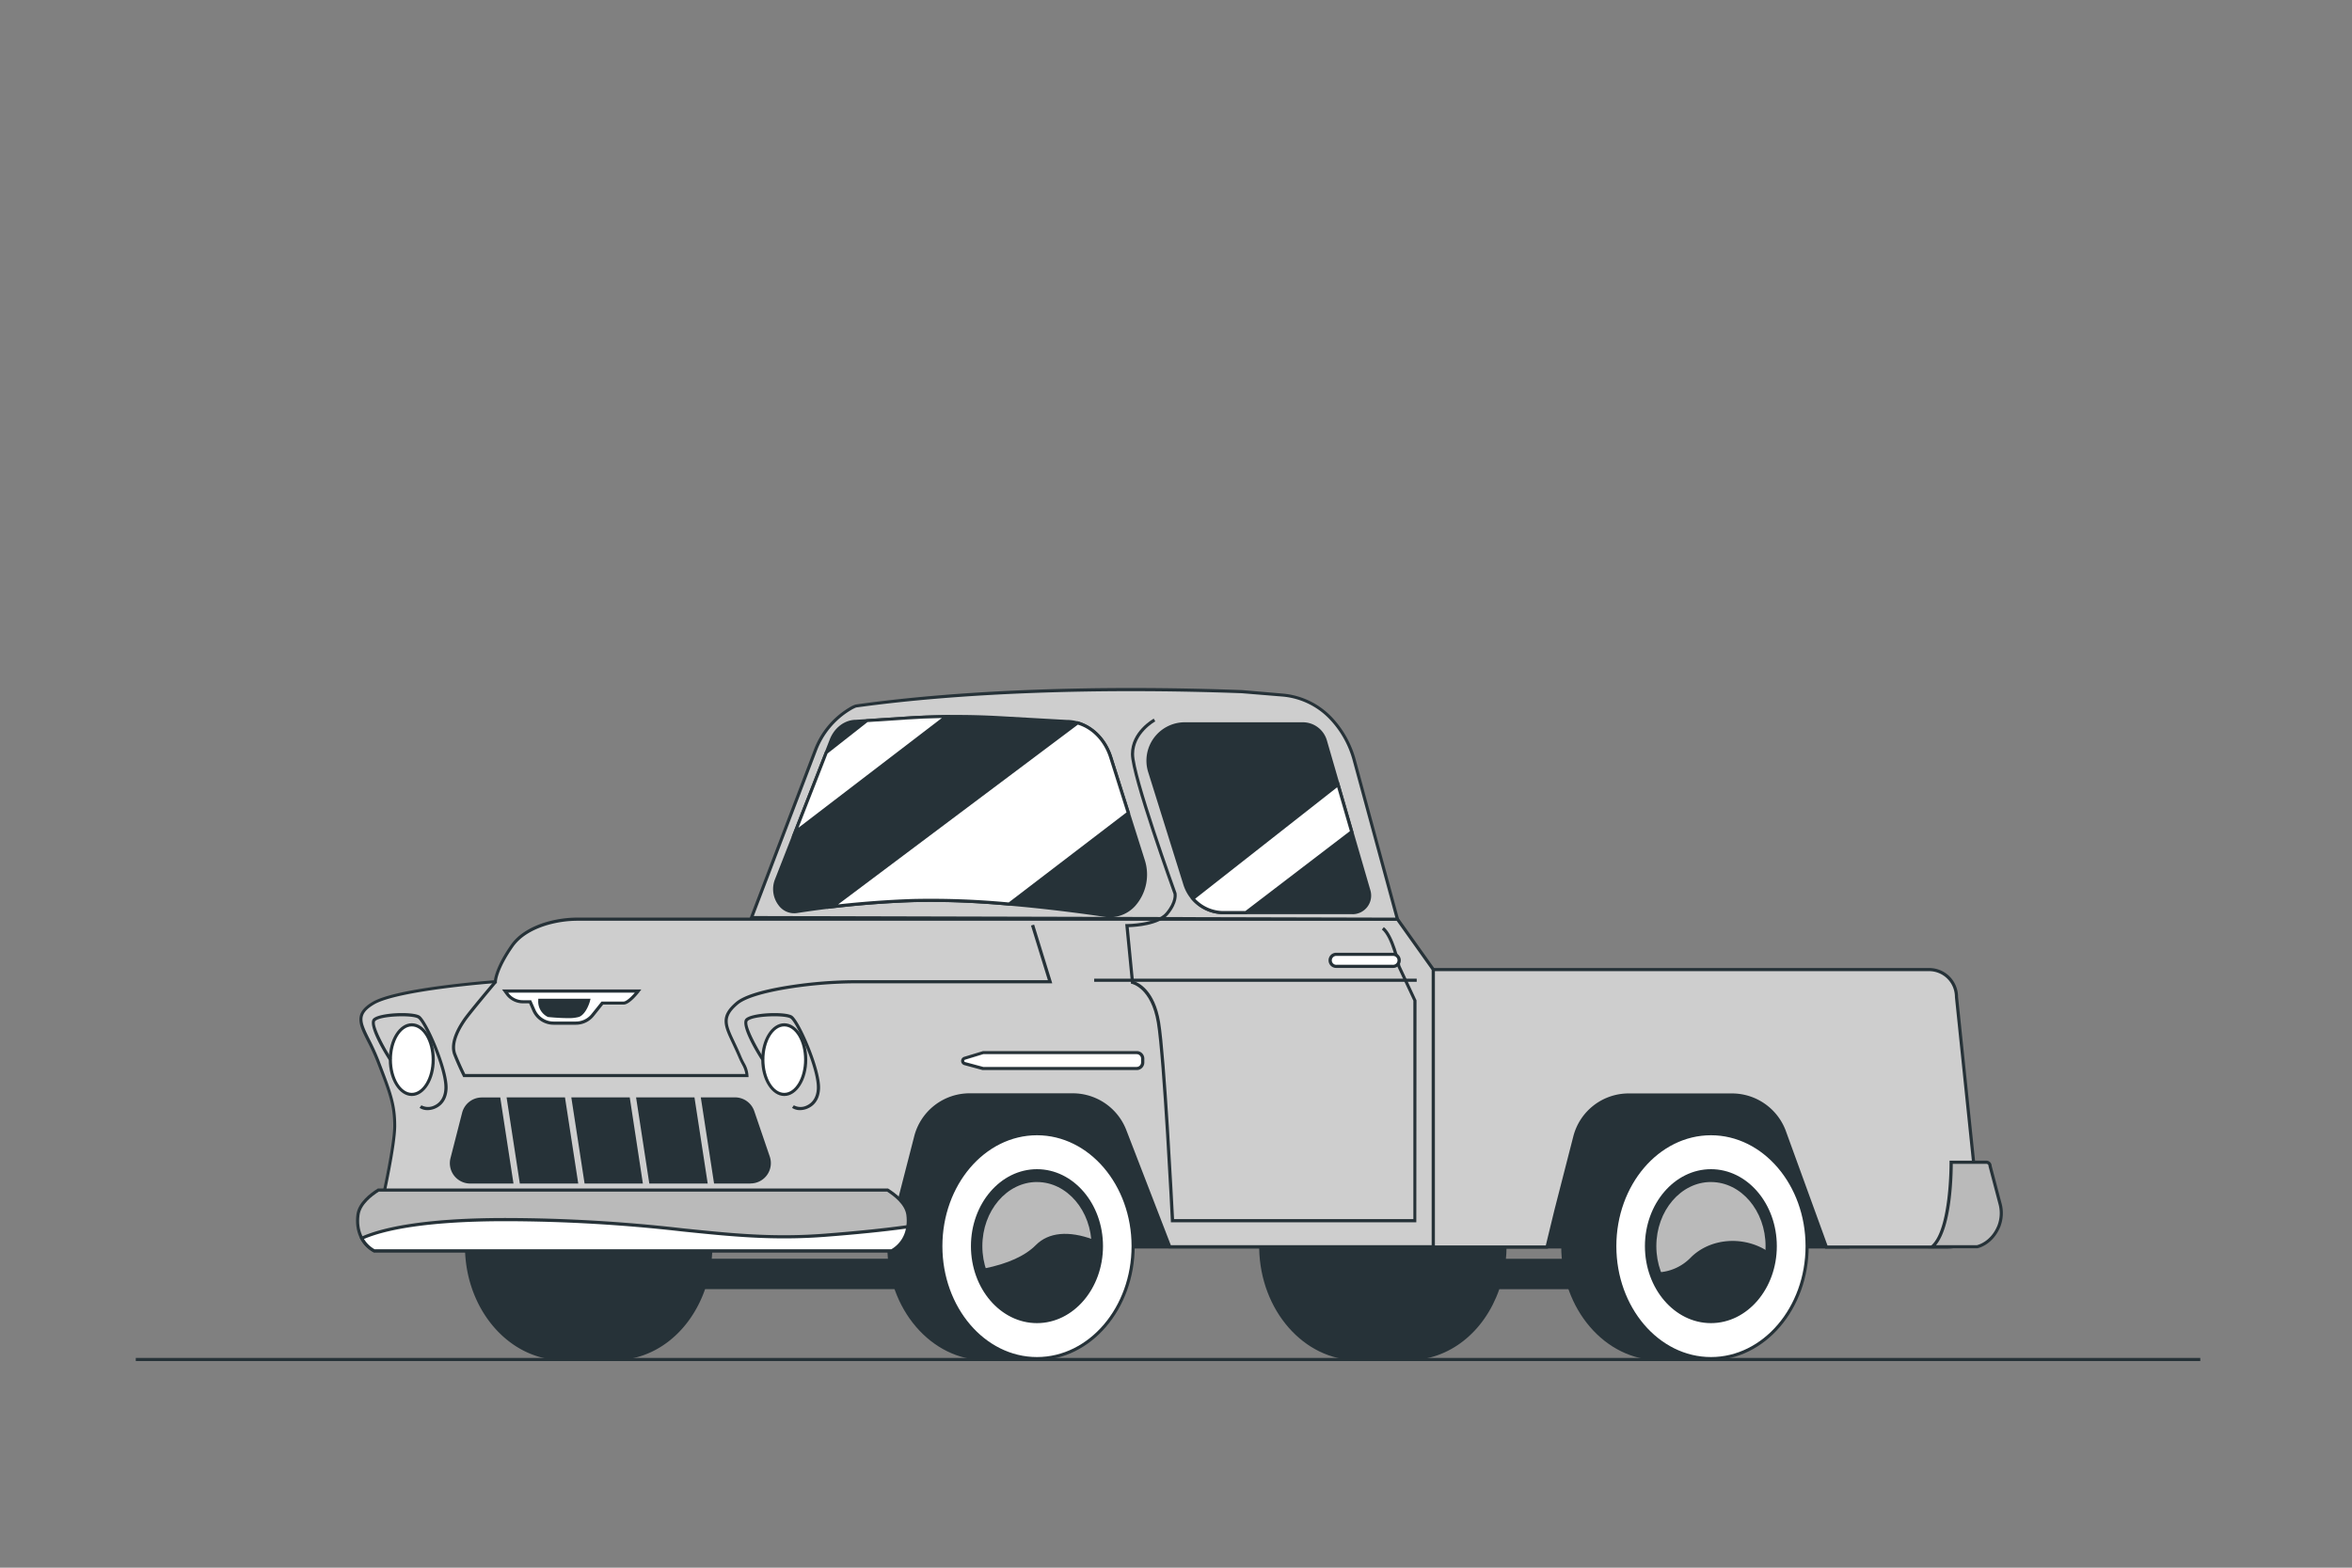 <svg xmlns="http://www.w3.org/2000/svg" viewBox="0 0 750 500"><rect x="0" y="0" width="750" height="500" fill="#808080" stroke="none"/><g id="freepik--Floor--inject-2"><rect x="43.3" y="433.1" width="658.32" height="1" style="fill:#263238"></rect></g><g id="freepik--pick-up-truck--inject-2"><path d="M589.27,397.7V333.61H269.44V397.7H402c.11,19.7,13.79,35.62,30.65,35.62h16.56c12.93,0,24-9.37,28.49-22.63H550V402H479.65c.15-1.4.23-2.83.24-4.28Z" style="fill:#263238"></path><path d="M449.24,433.82H432.68c-16.92,0-30.8-15.93-31.15-35.62H268.94V333.11H589.77V398.2H480.39c0,1.09-.09,2.19-.19,3.28h70.33v9.71H478.09C473.28,425,462,433.82,449.24,433.82ZM269.94,397.2H402.52v.5c.11,19.37,13.64,35.12,30.15,35.12h16.56c12.42,0,23.42-8.75,28-22.29l.11-.34h72.16v-7.71H479.09l.06-.55c.15-1.41.23-2.83.24-4.23v-.5H588.77V334.11H269.94Z" style="fill:#263238"></path><path d="M226.65,397.45c0-19.81-13.73-35.87-30.66-35.87H179.43c-16.93,0-30.66,16.06-30.66,35.87s13.73,35.87,30.66,35.87H196c12.93,0,24-9.37,28.49-22.63h72.3V402H226.4A42.1,42.1,0,0,0,226.65,397.45Z" style="fill:#263238"></path><path d="M196,433.82H179.43c-17.18,0-31.16-16.31-31.16-36.37s14-36.37,31.16-36.37H196c17.18,0,31.16,16.31,31.16,36.37,0,1.3-.07,2.65-.2,4h70.33v9.71H224.84C220,425,208.74,433.82,196,433.82Zm-16.56-71.74c-16.63,0-30.16,15.87-30.16,35.37s13.53,35.37,30.16,35.37H196c12.42,0,23.42-8.75,28-22.29l.12-.34h72.15v-7.71H225.84l.06-.55a40.9,40.9,0,0,0,.25-4.48c0-19.5-13.53-35.37-30.16-35.37Z" style="fill:#263238"></path><path d="M344.77,397.45c0-12.67-5.62-23.8-14.1-30.19v-5.68H314.11c-16.93,0-30.66,16.06-30.66,35.87s13.73,35.87,30.66,35.87h16.56v-5.68C339.15,421.25,344.77,410.12,344.77,397.45Z" style="fill:#263238"></path><path d="M331.17,433.82H314.11c-17.18,0-31.16-16.31-31.16-36.37s14-36.37,31.16-36.37h17.06V367c8.83,6.75,14.1,18.11,14.1,30.43s-5.27,23.68-14.1,30.43Zm-17.06-71.74C297.48,362.08,284,378,284,397.45s13.53,35.37,30.16,35.37h16.06v-5.43l.19-.15c8.71-6.55,13.91-17.69,13.91-29.79s-5.2-23.24-13.91-29.79l-.19-.15v-5.43Z" style="fill:#263238"></path><ellipse cx="330.67" cy="397.45" rx="30.66" ry="35.87" style="fill:#fff"></ellipse><path d="M330.67,433.82c-17.19,0-31.16-16.31-31.16-36.37s14-36.37,31.16-36.37,31.16,16.31,31.16,36.37S347.85,433.82,330.67,433.82Zm0-71.74c-16.64,0-30.16,15.87-30.16,35.37s13.52,35.37,30.16,35.37,30.16-15.86,30.16-35.37S347.3,362.08,330.67,362.08Z" style="fill:#263238"></path><ellipse cx="330.67" cy="397.45" rx="20.55" ry="24.05" style="fill:#263238"></ellipse><path d="M330.67,422c-11.61,0-21.06-11-21.06-24.55s9.45-24.55,21.06-24.55,21.05,11,21.05,24.55S342.27,422,330.67,422Zm0-48.1c-11.06,0-20.06,10.57-20.06,23.55s9,23.55,20.06,23.55,20.05-10.57,20.05-23.55S341.72,373.9,330.67,373.9Z" style="fill:#263238"></path><ellipse cx="330.67" cy="397.45" rx="17.91" ry="20.96" style="fill:#bababa"></ellipse><path d="M330.67,418.91c-10.16,0-18.42-9.63-18.42-21.46S320.51,376,330.67,376s18.41,9.63,18.41,21.46S340.82,418.91,330.67,418.91Zm0-41.92c-9.6,0-17.42,9.18-17.42,20.46s7.82,20.46,17.42,20.46,17.41-9.18,17.41-20.46S340.27,377,330.67,377Z" style="fill:#263238"></path><path d="M559.69,397.45c0-12.67-5.62-23.8-14.1-30.19v-5.68H529c-16.94,0-30.66,16.06-30.66,35.87s13.72,35.87,30.66,35.87h16.56v-5.68C554.07,421.25,559.69,410.12,559.69,397.45Z" style="fill:#263238"></path><path d="M546.09,433.82H529c-17.18,0-31.16-16.31-31.16-36.37s14-36.37,31.16-36.37h17.06V367c8.83,6.75,14.1,18.11,14.1,30.43s-5.27,23.68-14.1,30.43ZM529,362.08c-16.63,0-30.16,15.87-30.16,35.37S512.4,432.82,529,432.82h16.06v-5.43l.19-.15c8.71-6.55,13.91-17.69,13.91-29.79s-5.2-23.24-13.91-29.79l-.19-.15v-5.43Z" style="fill:#263238"></path><ellipse cx="545.59" cy="397.45" rx="30.66" ry="35.87" style="fill:#fff"></ellipse><path d="M545.59,433.82c-17.19,0-31.17-16.31-31.17-36.37s14-36.37,31.17-36.37,31.16,16.31,31.16,36.37S562.77,433.82,545.59,433.82Zm0-71.74c-16.64,0-30.17,15.87-30.17,35.37s13.53,35.37,30.17,35.37,30.16-15.86,30.16-35.37S562.22,362.08,545.59,362.08Z" style="fill:#263238"></path><ellipse cx="545.59" cy="397.45" rx="20.55" ry="24.05" style="fill:#263238"></ellipse><path d="M545.59,422c-11.61,0-21.06-11-21.06-24.55S534,372.9,545.59,372.9s21,11,21,24.55S557.19,422,545.59,422Zm0-48.1c-11.06,0-20.06,10.57-20.06,23.55s9,23.55,20.06,23.55,20-10.57,20-23.55S556.64,373.9,545.59,373.9Z" style="fill:#263238"></path><ellipse cx="545.59" cy="397.45" rx="17.91" ry="20.96" style="fill:#bababa"></ellipse><path d="M545.59,418.91c-10.16,0-18.42-9.63-18.42-21.46S535.43,376,545.59,376,564,385.62,564,397.45,555.74,418.91,545.59,418.91Zm0-41.92c-9.61,0-17.42,9.18-17.42,20.46s7.81,20.46,17.42,20.46S563,408.73,563,397.45,555.19,377,545.59,377Z" style="fill:#263238"></path><path d="M286,385.92l6-23.37a17.75,17.75,0,0,1,17.18-13.31h32.94a17.73,17.73,0,0,1,16.54,11.34L373,397.63h84.07V309.24l-11.44-16.07H184.47a35,35,0,0,0-10.9,1.65c-3.69,1.2-7.76,3.27-10.22,6.78C158,309.27,158,313.1,158,313.1s-31.32,2.3-39,6.9-2.3,8.43,1.53,18.39,5.36,13.8,5.36,20.7-4.59,26.83-4.59,26.83H286" style="fill:#CECECE"></path><path d="M457.56,398.13H372.65L358.2,360.76a17.34,17.34,0,0,0-16.07-11H309.19a17.23,17.23,0,0,0-16.69,12.93l-6.12,23.75H120.68l.14-.61c0-.2,4.58-20,4.58-26.72s-1.48-10.53-5.08-19.88l-.25-.64a69.09,69.09,0,0,0-3-6.52c-2.67-5.31-4.44-8.82,1.66-12.48,7.28-4.37,34.85-6.63,38.78-6.94.16-1.25,1-5,5.41-11.32,2.14-3.05,5.66-5.39,10.47-7a35.6,35.6,0,0,1,11.06-1.67H445.88l11.68,16.41Zm-84.22-1h83.22V309.4l-11.2-15.73H184.47a34.84,34.84,0,0,0-10.75,1.62c-4.59,1.51-7.95,3.73-10,6.6-5.17,7.39-5.27,11.17-5.27,11.21v.46l-.46,0c-.31,0-31.28,2.34-38.76,6.83-5.3,3.18-4,5.68-1.28,11.17a71.1,71.1,0,0,1,3,6.61l.24.64c3.65,9.48,5.15,13.4,5.15,20.24,0,6.28-3.68,22.87-4.47,26.33H285.61l5.92-23a18.24,18.24,0,0,1,17.66-13.68h32.94a18.32,18.32,0,0,1,17,11.66Z" style="fill:#263238"></path><path d="M457.06,309.24v88.49h36.25l2.87-11.81,6-23.37a17.74,17.74,0,0,1,17.17-13.31h33a17.75,17.75,0,0,1,16.54,11.34l13.53,37.15h38.89a9.85,9.85,0,0,0,9.84-9.84L623.88,318a8.71,8.71,0,0,0-8.71-8.71Z" style="fill:#CECECE"></path><path d="M621.28,398.23H582l-13.65-37.48a17.35,17.35,0,0,0-16.07-11h-33a17.22,17.22,0,0,0-16.68,12.93l-6,23.37-3,12.19H456.56V308.74H615.17a9.22,9.22,0,0,1,9.21,9.21l7.24,69.88A10.37,10.37,0,0,1,621.28,398.23Zm-38.54-1h38.54a9.35,9.35,0,0,0,9.34-9.34L623.38,318a8.23,8.23,0,0,0-8.21-8.26H457.56v87.49h35.36l2.78-11.43,6-23.38a18.22,18.22,0,0,1,17.65-13.68h33a18.33,18.33,0,0,1,17,11.66Z" style="fill:#263238"></path><path d="M238.69,343.53l-2.52,0H147.72l-.14-.27s-1.49-2.91-3-6.72c-1.71-4.28,1.87-9.65,3.05-11.42,1.53-2.29,9.65-11.9,10-12.3l.76.64c-.09.1-8.43,10-9.93,12.22-1.11,1.66-4.47,6.7-2.95,10.49,1.24,3.09,2.44,5.57,2.84,6.36h87.84l1.49,0a8.66,8.66,0,0,0-1-2.85,27.08,27.08,0,0,1-1.2-2.46c-.71-1.66-1.4-3.12-2-4.4-2.73-5.76-4.1-8.66,1.16-13.18,2.43-2.1,8-3.88,16.7-5.28a138.87,138.87,0,0,1,22.32-1.74h60.49l-5.39-17.43,1-.29,5.78,18.72H273.63a139.2,139.2,0,0,0-22.16,1.72c-8.35,1.36-13.95,3.11-16.21,5.06-4.68,4-3.57,6.36-.91,12,.61,1.29,1.31,2.76,2,4.44a24.1,24.1,0,0,0,1.16,2.37,8.71,8.71,0,0,1,1.16,3.84Z" style="fill:#263238"></path><ellipse cx="250.08" cy="337.96" rx="6.83" ry="11.1" style="fill:#fff"></ellipse><path d="M250.08,349.56c-4,0-7.33-5.2-7.33-11.6s3.29-11.6,7.33-11.6,7.33,5.2,7.33,11.6S254.12,349.56,250.08,349.56Zm0-22.2c-3.49,0-6.33,4.75-6.33,10.6s2.84,10.6,6.33,10.6,6.33-4.76,6.33-10.6S253.57,327.36,250.08,327.36Z" style="fill:#263238"></path><path d="M255.12,354.07a4.46,4.46,0,0,1-2.56-.73l.58-.82a4.48,4.48,0,0,0,4.25,0c1.86-.9,3-2.8,3.08-5.34.29-6.18-6.54-21.29-8.47-22.39s-11.91-.8-13.53.82c-.94.94,2,7,5.2,12.06l-.84.54c-1.68-2.64-7-11.37-5.06-13.31s12.35-2.34,14.73-1,9.26,17.1,9,23.3c-.19,4-2.36,5.58-3.64,6.2A6.25,6.25,0,0,1,255.12,354.07Z" style="fill:#263238"></path><ellipse cx="131.31" cy="337.96" rx="6.83" ry="11.1" style="fill:#fff"></ellipse><path d="M131.31,349.56c-4,0-7.33-5.2-7.33-11.6s3.29-11.6,7.33-11.6,7.33,5.2,7.33,11.6S135.35,349.56,131.31,349.56Zm0-22.2c-3.49,0-6.33,4.75-6.33,10.6s2.84,10.6,6.33,10.6,6.33-4.76,6.33-10.6S134.8,327.36,131.31,327.36Z" style="fill:#263238"></path><path d="M136.35,354.07a4.46,4.46,0,0,1-2.56-.73l.58-.82a4.51,4.51,0,0,0,4.25,0c1.86-.9,3-2.8,3.08-5.34.29-6.18-6.54-21.29-8.47-22.39s-11.91-.79-13.53.82c-.94.94,2,7,5.2,12.06l-.84.54c-1.68-2.64-7-11.37-5.06-13.31s12.35-2.34,14.73-1,9.26,17.1,9,23.3c-.19,4-2.36,5.58-3.64,6.2A6.25,6.25,0,0,1,136.35,354.07Z" style="fill:#263238"></path><polygon points="166.19 376.98 183.8 376.98 179.73 350.53 162.12 350.53 166.19 376.98" style="fill:#263238"></polygon><path d="M184.39,377.48H165.76L161.54,350h18.62Zm-17.77-1h16.6L179.3,351H162.71Z" style="fill:#263238"></path><polygon points="200.38 350.53 182.77 350.53 186.84 376.98 204.45 376.98 200.38 350.53" style="fill:#263238"></polygon><path d="M205,377.48H186.41L182.18,350h18.63Zm-17.76-1h16.59L200,351h-16.6Z" style="fill:#263238"></path><path d="M159.09,350.53h-5.45a6,6,0,0,0-5.8,4.5l-3.7,14.48a6,6,0,0,0,5.8,7.47h13.22Z" style="fill:#263238"></path><path d="M163.74,377.48h-13.8a6.49,6.49,0,0,1-6.29-8.09l3.71-14.48a6.48,6.48,0,0,1,6.28-4.88h5.88ZM153.64,351a5.48,5.48,0,0,0-5.31,4.13l-3.71,14.48a5.48,5.48,0,0,0,5.32,6.84h12.63L158.66,351Z" style="fill:#263238"></path><polygon points="221.02 350.53 203.41 350.53 207.48 376.98 225.09 376.98 221.02 350.53" style="fill:#263238"></polygon><path d="M225.67,377.48H207.05L202.83,350h18.62Zm-17.76-1h16.6L220.59,351H204Z" style="fill:#263238"></path><path d="M245,369.07l-4.94-14.49a6,6,0,0,0-5.66-4.05H224.06L228.13,377h11.19A6,6,0,0,0,245,369.07Z" style="fill:#263238"></path><path d="M239.32,377.48H227.7L223.47,350h10.92a6.48,6.48,0,0,1,6.13,4.39l4.94,14.48a6.48,6.48,0,0,1-6.14,8.58Zm-10.76-1h10.76a5.48,5.48,0,0,0,5.19-7.25l-4.93-14.48a5.49,5.49,0,0,0-5.19-3.72h-9.75Z" style="fill:#263238"></path><path d="M289.51,387.46c-.47-3.7-4.43-6.61-6.5-7.9H120.65c-2.06,1.29-6,4.2-6.5,7.9-.64,5,1.3,9.33,5.17,11.48h165C288.22,396.79,290.16,392.48,289.51,387.46Z" style="fill:#bababa"></path><path d="M284.48,399.44H119.19l-.12-.06c-4.06-2.26-6.08-6.74-5.41-12,.49-3.84,4.43-6.82,6.73-8.25l.12-.08H283.16l.12.08c2.3,1.43,6.24,4.41,6.73,8.25h0c.67,5.25-1.35,9.73-5.41,12Zm-165-1H284.22c3.62-2.07,5.41-6.14,4.8-10.92h0c-.43-3.37-4-6.09-6.15-7.46H120.8c-2.17,1.37-5.72,4.09-6.15,7.46C114,392.3,115.83,396.37,119.45,398.44Z" style="fill:#263238"></path><rect x="348.91" y="312.14" width="102.85" height="1" style="fill:#263238"></rect><path d="M445.62,293.17l-13.81-50.83a31.08,31.08,0,0,0-7.38-13.18h0A24.1,24.1,0,0,0,409,221.7l-12.89-1.1c-50.4-1.86-93.37.42-123.13,4.56h0a9.15,9.15,0,0,0-1.94,1,26.1,26.1,0,0,0-11,13.2l-20.36,53.35Z" style="fill:#CECECE"></path><path d="M446.27,293.67h-.65l-206.7-.52,20.61-54a26.68,26.68,0,0,1,11.23-13.45,9,9,0,0,1,2.09-1C306.24,220,350,218.4,396.1,220.1L409,221.21a24.54,24.54,0,0,1,15.77,7.61,31.69,31.69,0,0,1,7.51,13.39Zm-205.9-1.51,204.59.51-13.63-50.2a30.57,30.57,0,0,0-7.27-13,23.55,23.55,0,0,0-15.13-7.31L396,221.1c-46-1.7-89.72-.08-123,4.55a10.55,10.55,0,0,0-1.75.89,25.68,25.68,0,0,0-10.8,13Z" style="fill:#263238"></path><path d="M247.58,280.58,265,236c1.42-3.62,4.52-5.94,7.94-5.94l15.62-1a243.78,243.78,0,0,1,30.1-.16l21.34,1.2c6.31,0,12,4.58,14.15,11.48l10.37,32.76a14.7,14.7,0,0,1-3,14.28h0a10.31,10.31,0,0,1-9.07,3.36c-11.49-1.69-39.79-5.45-61.37-4.73a310.42,310.42,0,0,0-37.08,3.5C249.22,291.47,245.56,285.75,247.58,280.58Z" style="fill:#263238"></path><path d="M353.94,292.56a11.07,11.07,0,0,1-1.51-.11c-11.22-1.66-39.66-5.45-61.28-4.73a311.85,311.85,0,0,0-37,3.49,6.15,6.15,0,0,1-5.82-2.4,8.49,8.49,0,0,1-1.19-8.41l17.46-44.57c1.49-3.8,4.79-6.26,8.4-6.26l15.59-1a246.74,246.74,0,0,1,30.16-.16l21.33,1.2h0c6.48,0,12.35,4.76,14.59,11.83L365,274.16A15.14,15.14,0,0,1,362,288.93,11,11,0,0,1,353.94,292.56Zm-57.14-5.93c20.75,0,45.49,3.31,55.78,4.83a9.85,9.85,0,0,0,8.64-3.21,14.13,14.13,0,0,0,2.86-13.79L353.71,241.7c-2.11-6.66-7.6-11.13-13.67-11.13l-21.37-1.2a244.79,244.79,0,0,0-30,.16l-15.61,1a8.29,8.29,0,0,0-7.51,5.63l-17.46,44.56-.47-.18.47.18a7.62,7.62,0,0,0,1,7.43,5.16,5.16,0,0,0,4.89,2,313.3,313.3,0,0,1,37.14-3.5C293,286.66,294.87,286.63,296.8,286.63Z" style="fill:#263238"></path><path d="M354.19,241.55c-1.76-5.56-5.78-9.62-10.59-11l-78.12,58.59c7.33-.86,16.07-1.62,25.66-1.94a269,269,0,0,1,30.67,1.12l38-29Z" style="fill:#fff"></path><path d="M263.7,289.87,343.5,230l.24.07c5.05,1.43,9.13,5.66,10.92,11.31l5.73,18.08-.28.21L322,288.85h-.19a265.27,265.27,0,0,0-30.62-1.12c-8.43.28-17,.93-25.61,1.94Zm80-58.75-76.44,57.33c8-.88,16-1.47,23.86-1.73a263.41,263.41,0,0,1,30.54,1.11l37.56-28.72-5.51-17.41C352.05,236.46,348.32,232.52,343.7,231.12Z" style="fill:#263238"></path><path d="M253.51,265.46l48.33-36.95q-6.63.08-13.24.52l-12.19.81L263.48,240Z" style="fill:#fff"></path><path d="M252.39,267l10.68-27.27,13.15-10.33,12.35-.82c4.3-.29,8.77-.46,13.26-.52l1.51,0ZM263.9,240.3,254.62,264l45.71-35c-4,.08-7.89.24-11.7.5l-12,.8Z" style="fill:#263238"></path><path d="M415.46,230.86H377.81a11.74,11.74,0,0,0-9.39,4.7h0a11.71,11.71,0,0,0-1.81,10.55L377.81,282a13,13,0,0,0,12.38,9.1h41.07a5.44,5.44,0,0,0,5.22-6.95l-13.86-47.88A7.47,7.47,0,0,0,415.46,230.86Z" style="fill:#263238"></path><path d="M431.26,291.57H390.19a13.4,13.4,0,0,1-12.85-9.45l-11.21-35.86a12.25,12.25,0,0,1,11.68-15.9h37.65a8,8,0,0,1,7.64,5.74L437,284a5.94,5.94,0,0,1-5.7,7.58Zm-53.45-60.21A11.25,11.25,0,0,0,367.08,246l11.21,35.86a12.41,12.41,0,0,0,11.9,8.75h41.07a4.94,4.94,0,0,0,4.74-6.31l-13.87-47.88a7,7,0,0,0-6.67-5Z" style="fill:#263238"></path><path d="M426.67,250.24l-46.29,36.34a13,13,0,0,0,9.81,4.49h7.09L431,265.28Z" style="fill:#fff"></path><path d="M397.45,291.57h-7.26A13.49,13.49,0,0,1,380,286.91l-.34-.4,47.28-37.12,4.66,16.08Zm-16.34-4.93a12.44,12.44,0,0,0,9.08,3.93h6.93l33.33-25.48-4.06-14Z" style="fill:#263238"></path><path d="M629.77,370.68h-7.58s.25,21.54-6,26.95h14.32s4.6-.93,6.9-6.53l0-.05a11.44,11.44,0,0,0,.34-7.2l-3.15-12a1.19,1.19,0,0,0-1.17-1.22Z" style="fill:#bababa"></path><path d="M616.17,398.13h-1.34l1-.88c6-5.2,5.84-26.36,5.84-26.57v-.5h11.75a1.69,1.69,0,0,1,1.67,1.66l3.14,11.88a12,12,0,0,1-.37,7.52c-2.39,5.83-7.09,6.84-7.29,6.88Zm1.19-1h13.07c.49-.12,4.43-1.18,6.5-6.22a11,11,0,0,0,.34-6.93l-3.17-12v-.08a.65.65,0,0,0-.19-.49.68.68,0,0,0-.48-.21H622.69C622.69,374.38,622.43,391.08,617.36,397.13Z" style="fill:#263238"></path><path d="M451.63,389.83H373.36l0-.48c0-.51-2.57-51.83-4.46-63.17-1.83-11-7.85-12.36-7.92-12.37l-.35-.07,0-.37-1.82-18.65h.56c.09,0,9.38-.05,12.39-3.65s2.45-5.93,2.45-5.95c-.54-1.48-13.58-37.58-13.58-44.61,0-7.24,7-11.14,7.28-11.3l.48.88c-.07,0-6.76,3.78-6.76,10.42,0,6.86,13.4,43.95,13.54,44.32,0,.16.67,2.9-2.65,6.88-2.89,3.46-10.48,3.94-12.6,4l1.67,17.22c1.44.47,6.62,2.83,8.33,13.08,1.8,10.81,4.19,57.57,4.46,62.82h76.31V319.18l-5.1-10.87c0-.09-1.92-9.43-4.94-11.84l.63-.78c3.2,2.55,5.09,11.46,5.28,12.36l5.13,11Z" style="fill:#263238"></path><path d="M444.1,308.21H426.22a1.92,1.92,0,0,1-1.92-1.91h0a1.92,1.92,0,0,1,1.92-1.92H444.1A1.92,1.92,0,0,1,446,306.3h0A1.92,1.92,0,0,1,444.1,308.21Z" style="fill:#fff"></path><path d="M444.1,308.71H426.22a2.42,2.42,0,1,1,0-4.83H444.1a2.42,2.42,0,1,1,0,4.83Zm-17.88-3.83a1.42,1.42,0,1,0,0,2.83H444.1a1.42,1.42,0,1,0,0-2.83Z" style="fill:#263238"></path><path d="M362.45,335.71h-49l-5.87,1.79a.89.89,0,0,0,0,1.71l5.84,1.58h49a1.92,1.92,0,0,0,1.91-1.92v-1.25A1.91,1.91,0,0,0,362.45,335.71Z" style="fill:#fff"></path><path d="M362.45,341.29l-49.12,0-5.84-1.58a1.38,1.38,0,0,1,0-2.66l6-1.82h49a2.41,2.41,0,0,1,2.41,2.41v1.25A2.42,2.42,0,0,1,362.45,341.29Zm-48.92-1h48.92a1.42,1.42,0,0,0,1.41-1.42v-1.25a1.41,1.41,0,0,0-1.41-1.41H313.54l-5.8,1.77a.36.36,0,0,0-.27.38.37.37,0,0,0,.28.37Z" style="fill:#263238"></path><path d="M161.07,316.1h42.41s-2.92,3.84-4.62,3.84h-6.81L189,323.76a6.85,6.85,0,0,1-5.34,2.57h-7.16a6.83,6.83,0,0,1-6.25-4.1l-1.19-2.72h-2.34a6.17,6.17,0,0,1-5-2.51Z" style="fill:#fff"></path><path d="M183.65,326.83h-7.16a7.33,7.33,0,0,1-6.71-4.4L168.72,320h-2a6.72,6.72,0,0,1-5.38-2.71l-1.25-1.7h44.41l-.61.81c-.31.41-3.12,4-5,4h-6.57l-2.91,3.64A7.33,7.33,0,0,1,183.65,326.83ZM162.06,316.6l.08.11a5.71,5.71,0,0,0,4.57,2.3h2.67l1.32,3a6.32,6.32,0,0,0,5.79,3.8h7.16a6.31,6.31,0,0,0,4.95-2.38l3.21-4h7.05c.87,0,2.45-1.52,3.58-2.84Z" style="fill:#263238"></path><path d="M172.11,319h15.56s-1.07,4-3.22,4.83-9.65,0-9.65,0A4.94,4.94,0,0,1,172.11,319Z" style="fill:#263238"></path><path d="M181,324.72c-2.81,0-6-.33-6.21-.35l-.15-.05a5.47,5.47,0,0,1-3-5.32l0-.46h16.67l-.16.63c0,.17-1.17,4.28-3.53,5.17A12.37,12.37,0,0,1,181,324.72Zm-6-1.34c2.13.22,7.69.64,9.34,0,1.31-.49,2.27-2.58,2.72-3.86H172.6A4.44,4.44,0,0,0,174.94,323.38Z" style="fill:#263238"></path><path d="M263.22,394c-32.36,2.48-51.65-5-102.05-5-26.2,0-39.28,3-45.81,5.93a9.89,9.89,0,0,0,4,4h165a10.23,10.23,0,0,0,5.14-7.68C283.2,392.13,274.66,393.09,263.22,394Z" style="fill:#fff"></path><path d="M284.48,399.44H119.19l-.12-.06a10.47,10.47,0,0,1-4.15-4.22l-.25-.48.49-.21c6.12-2.73,19.07-6,46-6a501.6,501.6,0,0,1,56.52,3.29c15.5,1.59,28.89,3,45.49,1.69h0c10-.77,18.85-1.68,26.24-2.71l.66-.09-.09.66a10.75,10.75,0,0,1-5.39,8.05Zm-165-1H284.22a9.66,9.66,0,0,0,4.66-6.59c-7.27,1-15.89,1.86-25.62,2.61h0c-16.7,1.29-30.12-.09-45.67-1.69a502.81,502.81,0,0,0-56.42-3.28c-26,0-38.87,3-45.1,5.67A9.32,9.32,0,0,0,119.45,398.44Z" style="fill:#263238"></path><path d="M348.58,397.45c0-.55,0-1.09-.07-1.62-5.7-2.11-13-3.25-17.84,1.62-4.19,4.19-10.79,6.42-16.68,7.61,2.6,7.8,9.08,13.35,16.68,13.35C340.56,418.41,348.58,409,348.58,397.45Z" style="fill:#263238"></path><path d="M330.67,418.91c-7.65,0-14.38-5.38-17.15-13.7l-.18-.53.55-.11c7.44-1.51,13-4,16.42-7.47,4.08-4.08,10.43-4.68,18.37-1.74l.3.11,0,.32c0,.55.07,1.1.07,1.66C349.08,409.28,340.82,418.91,330.67,418.91Zm-16-13.48c2.74,7.6,9,12.48,16,12.48,9.6,0,17.41-9.18,17.41-20.46,0-.43,0-.85-.05-1.26-5.24-1.89-12.33-3.07-17,1.61C327.51,401.31,322,403.88,314.65,405.43Z" style="fill:#263238"></path><path d="M563.41,399.47c-7.11-4.6-17.48-4.48-23.92,2a16.06,16.06,0,0,1-10.14,4.84c2.85,7.16,9,12.14,16.24,12.14C554.89,418.41,562.54,410.1,563.41,399.47Z" style="fill:#263238"></path><path d="M545.59,418.91c-7.14,0-13.69-4.89-16.7-12.46l-.25-.62.67-.06a15.56,15.56,0,0,0,9.83-4.69c6.2-6.2,16.75-7.07,24.54-2l.25.17,0,.29C563,410.57,555.12,418.91,545.59,418.91Zm-15.52-12.22c3,6.84,9,11.22,15.52,11.22,8.92,0,16.32-7.8,17.29-18.18-7.37-4.62-17.23-3.76-23,2.06A16.51,16.51,0,0,1,530.07,406.69Z" style="fill:#263238"></path></g></svg>

